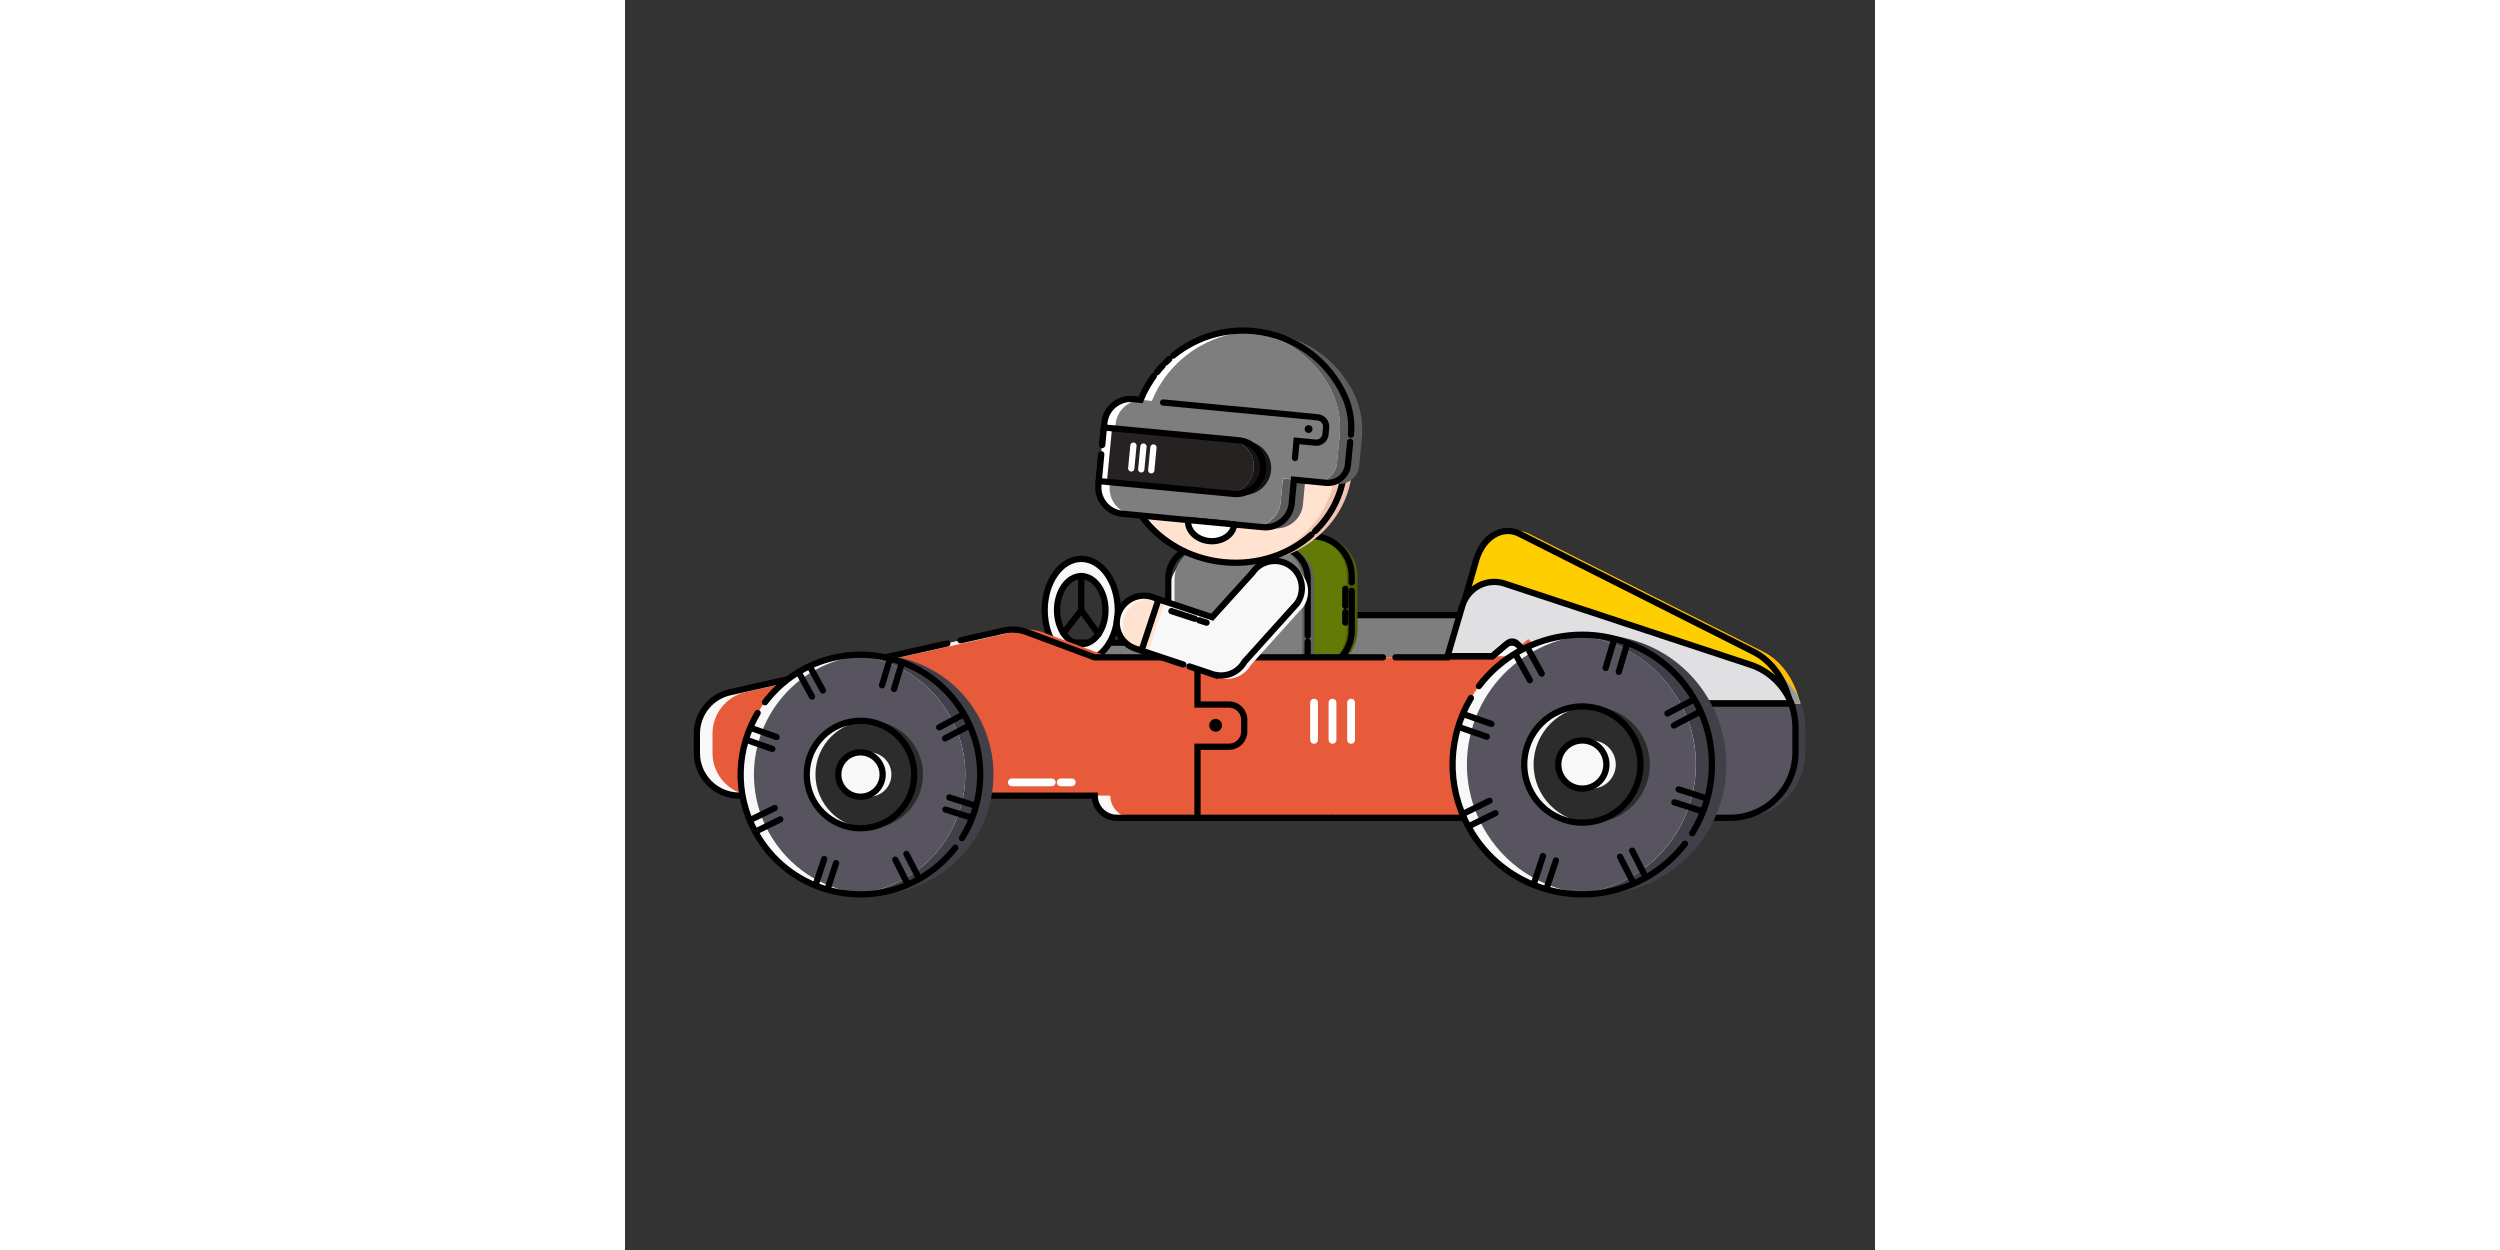 <?xml version="1.0" encoding="utf-8"?>
<!-- Generator: Adobe Illustrator 23.0.2, SVG Export Plug-In . SVG Version: 6.00 Build 0)  -->
<svg width="100" height="50" version="1.1" id="图层_1" xmlns="http://www.w3.org/2000/svg" xmlns:xlink="http://www.w3.org/1999/xlink" x="0px" y="0px"
	 viewBox="0 0 800 800" style="enable-background:new 0 0 800 800;" xml:space="preserve">
<rect x="0" y="0" width="800" height="800" fill="#333333" stroke="none"/>
<style type="text/css">
	.st0{fill:#414049;}
	.st1{fill:#FFBC00;}
	.st2{fill:#949CA8;}
	.st3{fill:#7E7E7E;}
	.st4{fill:none;stroke:#000000;stroke-width:4;stroke-linecap:round;stroke-linejoin:round;stroke-miterlimit:10;}
	.st5{fill:#F8F8F8;}
	.st6{fill:#647A06;}
	.st7{fill:#4F5B06;}
	.st8{fill:none;stroke:#000000;stroke-width:4;stroke-linecap:round;stroke-miterlimit:10;}
	.st9{fill:#605F5F;}
	.st10{fill:#FFCE00;}
	.st11{fill:#575460;}
	.st12{fill:#E0E0E2;}
	.st13{fill:#E85B3A;}
	.st14{fill:#FFFFFF;}
	.st15{fill:#F2C3AF;}
	.st16{fill:#FFE2CF;}
	.st17{fill:#5E5D5D;}
	.st18{fill:#161313;}
	.st19{fill:#262222;}
	.st20{fill:#FFFFFF;stroke:#000000;stroke-width:4;stroke-linecap:round;stroke-linejoin:round;stroke-miterlimit:10;}
	.st21{fill:none;stroke:#FFFFFF;stroke-width:4;stroke-linecap:round;stroke-miterlimit:10;}
	.st22{fill:#2C2C2C;}
	.st23{fill:none;stroke:#FFFFFF;stroke-width:5;stroke-linecap:round;stroke-linejoin:round;stroke-miterlimit:10;}
</style>
<path class="st0" d="M752.6,450.2H614.7v73.2h98.6c23.3,0,42.1-18.8,42.1-42.1v-15.9C755.4,460.1,754.4,455,752.6,450.2z"/>
<path class="st1" d="M728.7,417.2l-150-75.6c-10.9-5.5-23.4,2.1-27.6,16.7l-11.8,41l28.1,1.6l13.5-13.4l36.1,55.2l0.3,0l134.9,7.9
	C748.9,435.5,740.4,423.1,728.7,417.2z"/>
<path class="st2" d="M726.5,425.4l-157.2-51.9c-11.4-3.8-23.7,2.7-27.1,14.2l-9.5,32.3h28.7l12.9-11l40.1,41.2h0.3h137.9
	C748.2,438.7,738.7,429.4,726.5,425.4z"/>
<polygon class="st3" points="266.7,411.3 418.2,411.3 433.1,393.7 539.6,393.7 536.7,431.9 281.8,439 "/>
<polygon class="st4" points="266.7,411.3 418.2,411.3 433.1,393.7 539.6,393.7 536.7,431.9 281.8,439 "/>
<g>
	<path class="st5" d="M292,357.6c-12.9,0-23.4,14.7-23.4,32.8c0,18.1,10.5,32.8,23.4,32.8c12.9,0,23.4-14.7,23.4-32.8
		C315.3,372.3,304.9,357.6,292,357.6z M292,412.3c-8.6,0-15.5-9.8-15.5-21.8c0-12.1,7-21.8,15.5-21.8c8.6,0,15.5,9.8,15.5,21.8
		C307.5,402.5,300.5,412.3,292,412.3z"/>
	<polyline class="st4" points="292,368.6 292,390.5 280.6,405.3 	"/>
	<line class="st4" x1="303" y1="405.9" x2="292" y2="390.5"/>
	<ellipse class="st4" cx="292" cy="390.5" rx="23.4" ry="32.8"/>
	<ellipse class="st4" cx="292" cy="390.5" rx="15.5" ry="21.8"/>
</g>
<g>
	<path class="st6" d="M439.9,428.7L439.9,428.7c-13.9,0-25.3-11.4-25.3-25.3v-35c0-13.9,11.4-25.3,25.3-25.3h0
		c13.9,0,25.3,11.4,25.3,25.3v35C465.1,417.4,453.7,428.7,439.9,428.7z"/>
	<path class="st7" d="M443.5,343.2L443.5,343.2c-1.2,0-2.3,0.1-3.5,0.2c12.3,1.7,21.8,12.3,21.8,25v35c0,12.7-9.5,23.3-21.8,25
		c1.1,0.2,2.3,0.2,3.5,0.2h0c13.9,0,25.3-11.4,25.3-25.3v-35C468.7,354.5,457.4,343.2,443.5,343.2z"/>
	<path class="st6" d="M461.8,403.5v-35c0-12.7-9.5-23.3-21.8-25c-12.3,1.7-21.8,12.3-21.8,25v35c0,12.7,9.5,23.3,21.8,25
		C452.3,426.8,461.8,416.2,461.8,403.5z"/>
	<path class="st8" d="M465.1,378.2v25.3c0,13.9-11.4,25.3-25.3,25.3h0c-13.9,0-25.3-11.4-25.3-25.3v-35c0-13.9,11.4-25.3,25.3-25.3
		h0c13.9,0,25.3,11.4,25.3,25.3v4.2"/>
	<line class="st8" x1="461" y1="376.8" x2="461" y2="387.8"/>
	<line class="st8" x1="461" y1="391.8" x2="461" y2="398.5"/>
</g>
<path class="st5" d="M404.9,439h-25.3c-17.6,0-32-14.4-32-32v-25.3c0-17.6,14.4-32,32-32h25.3c17.6,0,32,14.4,32,32v25.3
	C436.9,424.6,422.5,439,404.9,439z"/>
<path class="st9" d="M420,349.8h-7.7c11.5,0,21,9.4,21,21v47.3c0,11.5-9.4,21-21,21h7.7c11.5,0,21-9.4,21-21v-47.3
	C441,359.2,431.6,349.8,420,349.8z"/>
<path class="st3" d="M433.3,418.1v-47.3c0-11.5-9.4-21-21-21h-39.6c-11.5,0-21,9.4-21,21v47.3c0,11.5,9.4,21,21,21h39.6
	C423.9,439,433.3,429.6,433.3,418.1z"/>
<path class="st4" d="M436.9,410.7v7.9c0,11.2-9.2,20.4-20.4,20.4h-48.4c-11.2,0-20.4-9.2-20.4-20.4v-48.4c0-11.2,9.2-20.4,20.4-20.4
	h48.4c11.2,0,20.4,9.2,20.4,20.4v36.6"/>
<path class="st3" d="M722.4,417.2l-150-75.6c-10.9-5.5-23.4,2.1-27.6,16.7l-11.8,41l28.1,1.6l13.5-13.4l36.1,55.2l0.3,0l134.9,7.9
	C742.6,435.5,734.1,423.1,722.4,417.2z"/>
<path class="st10" d="M722.4,417.2l-150-75.6c-10.9-5.5-23.4,2.1-27.6,16.7l-11.8,41l28.1,1.6l13.5-13.4l36.1,55.2l0.3,0l134.9,7.9
	C742.6,435.5,734.1,423.1,722.4,417.2z"/>
<path class="st8" d="M722.4,417.2l-150-75.6c-10.9-5.5-23.4,2.1-27.6,16.7l-11.8,41l28.1,1.6l10.3-10.2c1.8-1.8,4.3-1.5,5.7,0.7
	l33.6,51.3l0.3,0l134.9,7.9C742.6,435.5,734.1,423.1,722.4,417.2z"/>
<path class="st3" d="M720.2,425.4L563,373.5c-11.4-3.8-23.7,2.7-27.1,14.2l-9.5,32.3h28.7l12.9-11l40.1,41.2h0.3h137.9
	C741.8,438.7,732.4,429.4,720.2,425.4z"/>
<path class="st10" d="M608.1,450.2L568,409l-12.9,11h-28.7l-0.2,0.7H300.5L257,404.5c-4.5-1.7-9.4-2-14.1-1L67.2,442.9
	C54.8,445.7,46,456.8,46,469.5V482c0,15,12.2,27.2,27.2,27.2h176.9h50.5c0,7.8,6.4,14.2,14.2,14.2h181.2h112.5v-73.2H608.1z"/>
<path class="st11" d="M746.3,450.2H608.4v73.2H707c23.3,0,42.1-18.8,42.1-42.1v-15.9C749.1,460.1,748.1,455,746.3,450.2z"/>
<path class="st12" d="M720.2,425.4L563,373.5c-11.4-3.8-23.7,2.7-27.1,14.2l-9.5,32.3h28.7l12.9-11l40.1,41.2h0.3h137.9
	C741.8,438.7,732.4,429.4,720.2,425.4z"/>
<path class="st5" d="M608.1,450.2L568,409l-12.9,11h-28.7l-0.2,0.7H300.5L257,404.5c-4.5-1.7-9.4-2-14.1-1L67.2,442.9
	C54.8,445.7,46,456.8,46,469.5V482c0,15,12.2,27.2,27.2,27.2h176.9h50.5c0,7.8,6.4,14.2,14.2,14.2h181.2h112.5v-73.2H608.1z"/>
<path class="st11" d="M746.3,450.2H608.4v73.2H707c23.3,0,42.1-18.8,42.1-42.1v-15.9C749.1,460.1,748.1,455,746.3,450.2z"/>
<path class="st13" d="M618.2,450.2L578.1,409l-12.9,11h-28.7l-0.2,0.7H310.6l-43.6-16.2c-4.5-1.7-9.4-2-14.1-1L77.3,442.9
	c-12.4,2.8-21.3,13.8-21.3,26.6V482c0,15,12.2,27.2,27.2,27.2h176.9h50.5c0,7.8,6.4,14.2,14.2,14.2H506h112.5v-73.2H618.2z"/>
<path class="st8" d="M720.2,425.4L563,373.5c-11.4-3.8-23.7,2.7-27.1,14.2l-9.5,32.3h28.7l9.9-8.4c1.7-1.5,4.3-1.3,5.9,0.3
	l37.3,38.3h0.3h137.9C741.8,438.7,732.4,429.4,720.2,425.4z"/>
<path class="st8" d="M485.1,420.7H300.5L257,404.5c-4.5-1.7-9.4-2-14.1-1l-28.2,6.3"/>
<path class="st8" d="M485.1,420.7"/>
<path class="st8" d="M452.3,523.4h43.6h112.5v-73.2h-0.3l-36-37c-2.3-2.4-6.1-2.6-8.6-0.4l-8.4,7.2h-28.7l-0.2,0.7h-33.1"/>
<path class="st8" d="M206.3,411.8l-139,31.2C54.8,445.7,46,456.8,46,469.5V482c0,15,12.2,27.2,27.2,27.2h176.9h50.5
	c0,7.8,6.4,14.2,14.2,14.2h137.6"/>
<path class="st8" d="M746.3,450.2H608.4v73.2H707c23.3,0,42.1-18.8,42.1-42.1v-15.9C749.1,460.1,748.1,455,746.3,450.2z"/>
<g>
	<g>
		
			<ellipse transform="matrix(9.506347e-02 -0.996 0.996 9.506347e-02 59.247 654.614)" class="st14" cx="389.7" cy="294.7" rx="65.4" ry="71"/>
		<path class="st15" d="M400.8,230.1c-1.8-0.2-3.6-0.3-5.4-0.3c36.3,6,62.4,36.8,59.1,71.1c-3.3,34.3-34.7,59.6-71.5,58.6
			c1.8,0.3,3.6,0.5,5.4,0.7c39.1,3.7,73.5-22.4,76.9-58.3S439.9,233.9,400.8,230.1z"/>
		
			<ellipse transform="matrix(9.507215e-02 -0.996 0.996 9.507215e-02 58.878 654.122)" class="st16" cx="389.2" cy="294.7" rx="65.2" ry="65.6"/>
		<path class="st8" d="M439.4,342.1c-14.3,12.7-34.4,19.8-56,17.7c-39.1-3.7-67.9-35.9-64.5-71.8c3.4-35.9,37.9-62,76.9-58.3
			s67.9,35.9,64.5,71.8c-1.4,15-8.3,28.3-18.6,38.4"/>
		<path class="st14" d="M402.5,211.9c-32-3.1-61.1,15.6-72.6,44l-4.8-0.5c-9.2-0.9-17.5,6-18.4,15.2l-3.8,39.7
			c-0.9,9.2,6,17.5,15.2,18.4l90.1,8.6c9.2,0.9,17.5-6,18.4-15.2l1.4-15.2l20.5,2c7.1,0.7,13.5-4.6,14.1-11.7l1.7-17.5
			c1-10.6-1-21.3-6-30.6C447.6,228.9,427.1,214.3,402.5,211.9z"/>
		<path class="st17" d="M465.6,249.9c-10.8-20.3-31.3-34.9-55.9-37.3c-2.4-0.2-4.8-0.3-7.2-0.3c21.4,4.2,39.1,17.9,48.8,36.2
			c5,9.4,7,20.1,6,30.6l-1.7,17.5c-0.7,7.1-7,12.4-14.1,11.7l14.3,1.4c7.1,0.7,13.5-4.6,14.1-11.7l1.7-17.5
			C472.6,270,470.6,259.3,465.6,249.9z"/>
		<path class="st17" d="M419.6,321.5c-0.9,9.2-9.2,16.1-18.4,15.2l14.3,1.4c9.2,0.9,17.5-6,18.4-15.2l1.4-15.2l-14.3-1.4
			L419.6,321.5z"/>
		<path class="st3" d="M455.7,296.6l1.7-17.5c1-10.6-1-21.3-6-30.6c-9.8-18.3-27.4-32-48.8-36.2c-29.1,0.1-54.8,18.1-65.4,44.3
			l-4.8-0.5c-9.2-0.9-17.5,6-18.4,15.2l-3.8,39.7c-0.9,9.2,6,17.5,15.2,18.4l75.8,7.2c9.2,0.9,17.5-6,18.4-15.2l1.4-15.2l14.3,1.4
			l6.2,0.6C448.6,309,455,303.7,455.7,296.6z"/>
		<path class="st8" d="M338.5,240.6c-3.4,4.7-6.3,9.8-8.5,15.3l-4.8-0.5c-9.2-0.9-17.5,6-18.4,15.2l-1.4,14.2"/>
		<path class="st8" d="M344.1,234c-1.3,1.4-2.6,2.8-3.7,4.3"/>
		<path class="st8" d="M348.3,229.8c-0.8,0.7-1.5,1.4-2.3,2.2"/>
		<path class="st8" d="M464.6,278.2c0.8-8.3-0.5-16.7-3.9-24.4c-10.1-22.6-31.7-39.3-58.2-41.9c-19.4-1.9-37.7,4.3-51.7,15.7"/>
		<path class="st8" d="M304.8,291.5l-1.8,18.9c-0.9,9.2,6,17.5,15.2,18.4l90.1,8.6c9.2,0.9,17.5-6,18.4-15.2l1.4-15.2l20.5,2
			c7.1,0.7,13.5-4.6,14.1-11.7l1.4-14.5"/>
		<path class="st14" d="M394.2,316.7l-91-8.7l3.3-34.4l91,8.7c6.9,0.7,12,6.9,11.4,13.8l-0.9,9.2
			C407.3,312.2,401.1,317.3,394.2,316.7z"/>
		<path class="st18" d="M398,282.4l-11.2-1.1c9.4,0.9,16.4,9.4,15.5,18.8v0c-0.9,9.4-9.4,16.4-18.8,15.5l11.2,1.1
			c9.4,0.9,17.9-6.1,18.8-15.5v0C414.4,291.7,407.4,283.3,398,282.4z"/>
		<path class="st19" d="M402.4,300.1L402.4,300.1c0.9-9.4-6.1-17.9-15.5-18.8l-75.2-7.2l-3.3,34.4l75.2,7.2
			C393,316.6,401.5,309.6,402.4,300.1z"/>
		<path class="st8" d="M305.6,283.3"/>
		<path class="st8" d="M305.4,284.8l1.1-11.2l86.4,8.2c9.4,0.9,16.4,9.4,15.5,18.8v0c-0.9,9.4-9.4,16.4-18.8,15.5l-86.4-8.2
			l1.6-17.2"/>
		<path class="st8" d="M428.8,293.1l1-11l12.1,1.2c3.2,0.3,6.1-2.1,6.4-5.3l0.4-4.5c0.3-3.2-2.1-6.1-5.3-6.4l-12.1-1.2l-86.9-8.3"/>
		<path class="st20" d="M389.9,335.6c-0.6,6.7-7.8,11.4-15.9,10.7c-8.2-0.8-14.3-6.8-13.6-13.5L389.9,335.6z"/>
		<circle cx="437.5" cy="274.6" r="2.5"/>
	</g>
	<line class="st21" x1="325.4" y1="285.2" x2="324" y2="299.8"/>
	<line class="st21" x1="331.8" y1="285.8" x2="330.4" y2="300.4"/>
	<line class="st21" x1="338.2" y1="286.4" x2="336.8" y2="301"/>
</g>
<g>
	<circle class="st5" cx="150.7" cy="495.7" r="76.7"/>
	<path class="st0" d="M226.4,458.8c-15.5-28.2-46.1-42.8-76.3-39.2c23.7,2.8,45.8,16.7,58.2,39.2c20.4,37.1,6.8,83.7-30.3,104.1
		c-8.9,4.9-18.3,7.8-27.8,8.9c15.3,1.8,31.3-1,45.9-8.9C233.2,542.5,246.7,495.9,226.4,458.8z"/>
	<path class="st11" d="M208.3,458.8c-12.4-22.6-34.5-36.4-58.2-39.2c-9.5,1.1-18.9,4.1-27.8,8.9c-37.1,20.4-50.7,67-30.3,104.1
		c12.4,22.6,34.5,36.4,58.2,39.2c9.5-1.1,18.9-4.1,27.8-8.9C215.1,542.5,228.7,495.9,208.3,458.8z"/>
	<path class="st8" d="M211.4,542.5c-6.3,8.1-14.3,15.1-23.8,20.4c-37.1,20.4-83.7,6.8-104.1-30.3c-13.6-24.7-12.1-53.7,1.4-76.3"/>
	<path class="st8" d="M89.6,449.4c6.3-8.3,14.4-15.5,24.2-20.9c37.1-20.4,83.7-6.8,104.1,30.3c13.8,25.2,12,54.8-2.2,77.6"/>
	<circle class="st5" cx="150.7" cy="495.7" r="34.4"/>
	<circle class="st5" cx="150.7" cy="495.7" r="14.2"/>
	<circle class="st22" cx="156.3" cy="495.7" r="34.4"/>
	<circle class="st5" cx="150.7" cy="495.7" r="14.2"/>
	<g>
		<line class="st8" x1="111.5" y1="430.9" x2="119.7" y2="445.8"/>
		<line class="st8" x1="118.5" y1="427" x2="126.7" y2="441.9"/>
	</g>
	<g>
		<line class="st8" x1="169.4" y1="422.3" x2="164.5" y2="438.6"/>
		<line class="st8" x1="177.1" y1="424.6" x2="172.2" y2="440.9"/>
	</g>
	<g>
		<line class="st8" x1="216.1" y1="457.5" x2="201.1" y2="465.5"/>
		<line class="st8" x1="219.9" y1="464.6" x2="204.8" y2="472.6"/>
	</g>
	<g>
		<line class="st8" x1="223.8" y1="515.5" x2="207.6" y2="510.4"/>
		<line class="st8" x1="221.4" y1="523.2" x2="205.1" y2="518.1"/>
	</g>
	<g>
		<line class="st8" x1="187.9" y1="561.7" x2="180.1" y2="546.5"/>
		<line class="st8" x1="180.7" y1="565.4" x2="173" y2="550.2"/>
	</g>
	<g>
		<line class="st8" x1="129.8" y1="568.5" x2="135.1" y2="552.4"/>
		<line class="st8" x1="122.1" y1="566" x2="127.5" y2="549.8"/>
	</g>
	<g>
		<line class="st8" x1="84.2" y1="531.9" x2="99.4" y2="524.4"/>
		<line class="st8" x1="80.6" y1="524.6" x2="95.9" y2="517.1"/>
	</g>
	<g>
		<line class="st8" x1="78.3" y1="473.7" x2="94.3" y2="479.3"/>
		<line class="st8" x1="80.9" y1="466" x2="97" y2="471.7"/>
	</g>
	<circle class="st8" cx="150.7" cy="495.7" r="34.4"/>
	<circle class="st5" cx="156.3" cy="495.7" r="14.2"/>
	<circle class="st8" cx="150.7" cy="495.7" r="14.2"/>
</g>
<g>
	<path class="st8" d="M366.4,523.4v-45.5h20.2c5.4,0,9.7-4.4,9.7-9.7v-7.6c0-5.4-4.4-9.7-9.7-9.7h-20.2v-30.1"/>
	<circle cx="378" cy="464.2" r="4.1"/>
</g>
<g>
	<g>
		<path class="st5" d="M339.8,382.9c-0.7-0.3-1.4-0.7-2.2-0.9c-9.1-3-18.9,1.9-22,11c-3,9.1,1.9,18.9,11,22l4,1.3l10.9-32.8
			L339.8,382.9z"/>
		<path class="st5" d="M396.4,423.6l34-37.4l-0.1-0.1c4.8-7,3.8-16.7-2.7-22.6c-6.5-5.9-16.2-5.9-22.8-0.5l0,0
			c-0.6,0.5-1.2,1.1-1.7,1.7c-0.5,0.6-1,1.2-1.5,1.9L375.8,395l-34.3-11.5l-10.9,32.8l44,14.7c0.6,0.2,1.1,0.4,1.7,0.6l1.8,0.6
			l0.1-0.2C385.5,433.4,392.8,430,396.4,423.6z"/>
		<path class="st16" d="M343.7,385.1c-0.7-0.3-1.4-0.7-2.2-0.9c-9.1-3-18.9,1.9-22,11c-3,9.1,1.9,18.9,11,22l4,1.3l10.9-32.8
			L343.7,385.1z"/>
		<path class="st5" d="M400.4,425.8l33.8-37.5c4.8-7,3.8-16.7-2.7-22.6c-6.5-5.9-16.2-5.9-22.8-0.5l0,0c-0.6,0.5-1.2,1.1-1.7,1.7
			c-0.5,0.6-1,1.2-1.5,1.9l-25.8,28.4l-34.3-11.5l-10.9,32.8l44,14.7c0.6,0.2,1.1,0.4,1.7,0.6l1.8,0.6l0.1-0.2
			C389.4,435.5,396.7,432.1,400.4,425.8z"/>
		<path class="st8" d="M361.2,426.5l13.4,4.5c0.6,0.2,1.1,0.4,1.7,0.6l1.8,0.6l0.1-0.2c7.3,1.4,14.6-2,18.2-8.4l33.8-37.5
			c4.8-7,3.8-16.7-2.7-22.6c-6.5-5.9-16.2-5.9-22.8-0.5l0,0c-0.6,0.5-1.2,1.1-1.7,1.7c-0.5,0.6-1,1.2-1.5,1.9L375.8,395l-36-12
			c-0.7-0.3-1.4-0.7-2.2-0.9c-9.1-3-18.9,1.9-22,11c-3,9.1,1.9,18.9,11,22l4,1.3l26.7,8.9"/>
		<line class="st8" x1="330.6" y1="416.3" x2="341.5" y2="383.5"/>
	</g>
	<line class="st8" x1="349.7" y1="391.1" x2="364.7" y2="396"/>
	<line class="st8" x1="367.5" y1="397" x2="372.2" y2="398.5"/>
</g>
<g>
	<circle class="st5" cx="612.7" cy="489.3" r="83"/>
	<path class="st0" d="M694.6,449.4c-16.8-30.6-50-46.4-82.6-42.5c25.7,3.1,49.6,18.1,63.1,42.5c22.1,40.2,7.4,90.7-32.8,112.7
		c-9.6,5.3-19.9,8.5-30.1,9.7c16.6,2,33.9-1,49.7-9.7C702,540,716.7,489.6,694.6,449.4z"/>
	<path class="st11" d="M675.1,449.4c-13.4-24.4-37.3-39.4-63.1-42.5c-10.3,1.2-20.5,4.4-30.1,9.7c-40.2,22.1-54.9,72.5-32.8,112.7
		c13.4,24.4,37.3,39.4,63.1,42.5c10.3-1.2,20.5-4.4,30.1-9.7C682.5,540,697.1,489.6,675.1,449.4z"/>
	<path class="st8" d="M678.4,540c-6.8,8.8-15.5,16.4-25.8,22.1c-40.2,22.1-90.7,7.4-112.7-32.8c-14.7-26.8-13.1-58.2,1.5-82.6"/>
	<path class="st8" d="M546.5,439.1c6.8-9,15.6-16.8,26.2-22.6c40.2-22.1,90.7-7.4,112.7,32.8c15,27.3,13,59.4-2.4,84"/>
	<circle class="st5" cx="612.7" cy="489.3" r="37.2"/>
	<circle class="st5" cx="612.7" cy="489.3" r="15.4"/>
	<circle class="st22" cx="618.7" cy="489.3" r="37.2"/>
	<circle class="st5" cx="612.7" cy="489.3" r="15.4"/>
	<g>
		<line class="st8" x1="570.2" y1="419.2" x2="579.1" y2="435.3"/>
		<line class="st8" x1="577.8" y1="414.9" x2="586.7" y2="431.1"/>
	</g>
	<g>
		<line class="st8" x1="632.9" y1="409.9" x2="627.6" y2="427.5"/>
		<line class="st8" x1="641.3" y1="412.3" x2="636" y2="430"/>
	</g>
	<g>
		<line class="st8" x1="683.5" y1="448" x2="667.2" y2="456.6"/>
		<line class="st8" x1="687.6" y1="455.7" x2="671.3" y2="464.3"/>
	</g>
	<g>
		<line class="st8" x1="691.8" y1="510.8" x2="674.3" y2="505.2"/>
		<line class="st8" x1="689.2" y1="519.1" x2="671.6" y2="513.5"/>
	</g>
	<g>
		<line class="st8" x1="652.9" y1="560.8" x2="644.6" y2="544.4"/>
		<line class="st8" x1="645.2" y1="564.8" x2="636.8" y2="548.3"/>
	</g>
	<g>
		<line class="st8" x1="590" y1="568.1" x2="595.8" y2="550.7"/>
		<line class="st8" x1="581.7" y1="565.5" x2="587.5" y2="547.9"/>
	</g>
	<g>
		<line class="st8" x1="540.6" y1="528.5" x2="557.1" y2="520.4"/>
		<line class="st8" x1="536.7" y1="520.7" x2="553.3" y2="512.5"/>
	</g>
	<g>
		<line class="st8" x1="534.2" y1="465.5" x2="551.6" y2="471.5"/>
		<line class="st8" x1="537" y1="457.2" x2="554.5" y2="463.3"/>
	</g>
	<circle class="st8" cx="612.7" cy="489.3" r="37.2"/>
	<circle class="st5" cx="618.7" cy="489.3" r="15.4"/>
	<circle class="st8" cx="612.7" cy="489.3" r="15.4"/>
</g>
<line class="st23" x1="247.6" y1="500.7" x2="273.1" y2="500.7"/>
<line class="st23" x1="278.9" y1="500.7" x2="285.9" y2="500.7"/>
<g>
	<line class="st23" x1="441" y1="449.7" x2="441" y2="473.5"/>
	<line class="st23" x1="452.8" y1="449.7" x2="452.8" y2="473.5"/>
	<line class="st23" x1="464.7" y1="449.7" x2="464.7" y2="473.5"/>
</g>
</svg>
